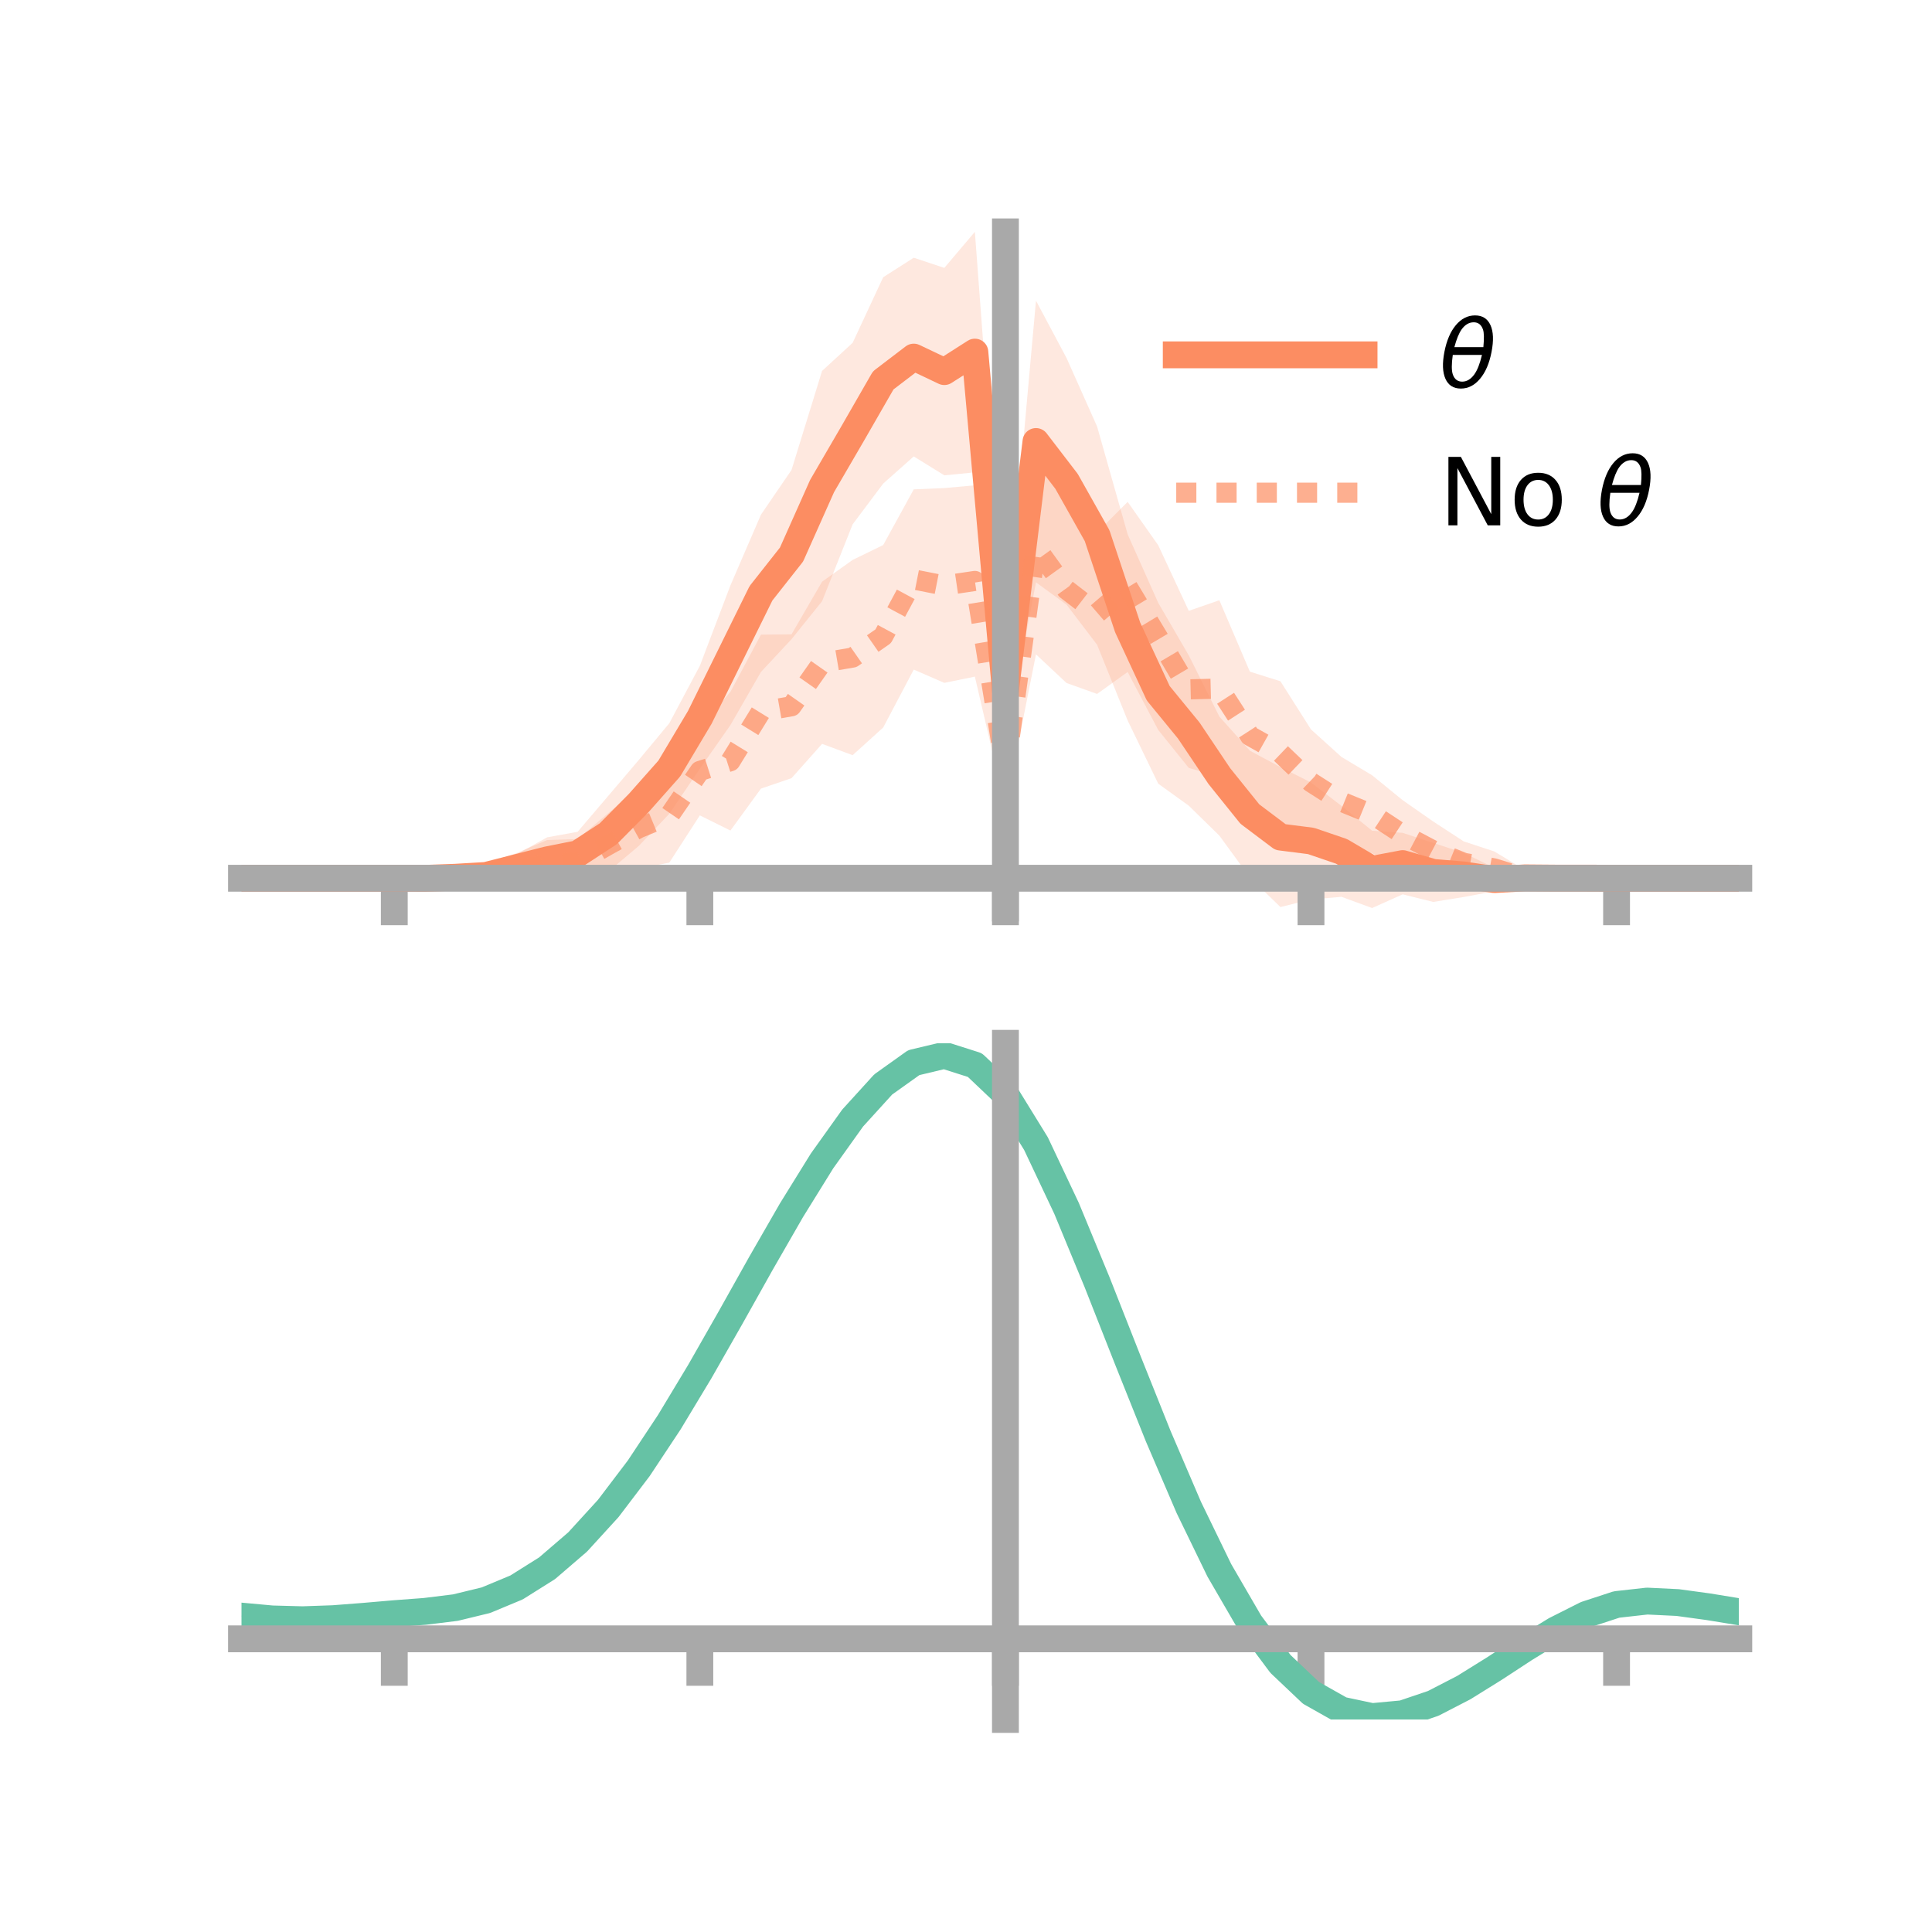 <?xml version="1.0" encoding="utf-8" standalone="no"?>
<!DOCTYPE svg PUBLIC "-//W3C//DTD SVG 1.1//EN"
  "http://www.w3.org/Graphics/SVG/1.1/DTD/svg11.dtd">
<!-- Created with matplotlib (https://matplotlib.org/) -->
<svg height="144pt" version="1.1" viewBox="0 0 144 144" width="144pt" xmlns="http://www.w3.org/2000/svg" xmlns:xlink="http://www.w3.org/1999/xlink">
 <defs>
  <style type="text/css">*{stroke-linecap:butt;stroke-linejoin:round;}</style>
 </defs>
 <g id="figure_1">
  <g id="patch_1">
   <path d="M 0 144 
L 144 144 
L 144 0 
L 0 0 
z
" style="fill:none;"/>
  </g>
  <g id="axes_1">
   <g id="patch_2">
    <path d="M 18 67.68 
L 129.6 67.68 
L 129.6 17.28 
L 18 17.28 
z
" style="fill:none;"/>
   </g>
   <g id="PolyCollection_1">
    <path clip-path="url(#pb3db4ac622)" d="M 18 65.459 
L 18 65.459 
L 20.278 65.459 
L 22.555 65.459 
L 24.833 65.459 
L 27.11 65.459 
L 29.388 65.459 
L 31.665 65.428 
L 33.943 64.973 
L 36.22 64.674 
L 38.498 63.682 
L 40.776 62.411 
L 43.053 61.998 
L 45.331 59.326 
L 47.608 56.647 
L 49.886 53.905 
L 52.163 49.625 
L 54.441 43.634 
L 56.718 38.36 
L 58.996 35.027 
L 61.273 27.646 
L 63.551 25.55 
L 65.829 20.662 
L 68.106 19.21 
L 70.384 19.968 
L 72.661 17.28 
L 74.939 47.672 
L 77.216 22.41 
L 79.494 26.684 
L 81.771 31.79 
L 84.049 39.827 
L 86.327 44.931 
L 88.604 48.85 
L 90.882 53.409 
L 93.159 55.954 
L 95.437 57.175 
L 97.714 58.323 
L 99.992 60.071 
L 102.269 61.917 
L 104.547 62.076 
L 106.824 62.826 
L 109.102 63.571 
L 111.38 64.688 
L 113.657 64.817 
L 115.935 65.099 
L 118.212 65.344 
L 120.49 65.459 
L 122.767 65.459 
L 125.045 65.459 
L 127.322 65.459 
L 129.6 65.459 
L 129.6 65.459 
L 129.6 65.459 
L 127.322 65.459 
L 125.045 65.459 
L 122.767 65.459 
L 120.49 65.459 
L 118.212 65.555 
L 115.935 65.799 
L 113.657 66.044 
L 111.38 66.433 
L 109.102 66.856 
L 106.824 67.225 
L 104.547 66.659 
L 102.269 67.68 
L 99.992 66.844 
L 97.714 67.037 
L 95.437 67.607 
L 93.159 65.397 
L 90.882 62.281 
L 88.604 60.052 
L 86.327 58.409 
L 84.049 53.701 
L 81.771 48.056 
L 79.494 45.068 
L 77.216 43.403 
L 74.939 55.34 
L 72.661 35.208 
L 70.384 35.428 
L 68.106 34.02 
L 65.829 36.043 
L 63.551 39.081 
L 61.273 44.811 
L 58.996 47.64 
L 56.718 50.082 
L 54.441 54.044 
L 52.163 57.294 
L 49.886 60.655 
L 47.608 63.052 
L 45.331 64.974 
L 43.053 65.274 
L 40.776 65.771 
L 38.498 65.659 
L 36.22 65.827 
L 33.943 65.797 
L 31.665 65.506 
L 29.388 65.459 
L 27.11 65.459 
L 24.833 65.459 
L 22.555 65.459 
L 20.278 65.459 
L 18 65.459 
z
" style="fill:#fc8d62;fill-opacity:0.2;"/>
   </g>
   <g id="PolyCollection_2">
    <path clip-path="url(#pb3db4ac622)" d="M 18 65.459 
L 18 65.459 
L 20.278 65.459 
L 22.555 65.459 
L 24.833 65.459 
L 27.11 65.459 
L 29.388 65.459 
L 31.665 65.319 
L 33.943 64.744 
L 36.22 64.355 
L 38.498 63.582 
L 40.776 62.612 
L 43.053 62.537 
L 45.331 60.614 
L 47.608 58.708 
L 49.886 57.289 
L 52.163 54.151 
L 54.441 51.569 
L 56.718 47.303 
L 58.996 47.281 
L 61.273 43.355 
L 63.551 41.734 
L 65.829 40.623 
L 68.106 36.474 
L 70.384 36.378 
L 72.661 36.171 
L 74.939 54.362 
L 77.216 32.822 
L 79.494 36.998 
L 81.771 39.69 
L 84.049 37.407 
L 86.327 40.638 
L 88.604 45.528 
L 90.882 44.737 
L 93.159 50.06 
L 95.437 50.778 
L 97.714 54.368 
L 99.992 56.423 
L 102.269 57.784 
L 104.547 59.641 
L 106.824 61.23 
L 109.102 62.715 
L 111.38 63.463 
L 113.657 64.844 
L 115.935 65.119 
L 118.212 65.421 
L 120.49 65.459 
L 122.767 65.459 
L 125.045 65.459 
L 127.322 65.459 
L 129.6 65.459 
L 129.6 65.459 
L 129.6 65.459 
L 127.322 65.459 
L 125.045 65.459 
L 122.767 65.459 
L 120.49 65.459 
L 118.212 65.522 
L 115.935 65.844 
L 113.657 66.021 
L 111.38 65.997 
L 109.102 65.905 
L 106.824 65.547 
L 104.547 64.733 
L 102.269 63.595 
L 99.992 63.096 
L 97.714 62.238 
L 95.437 61.472 
L 93.159 59.634 
L 90.882 57.91 
L 88.604 57.234 
L 86.327 54.406 
L 84.049 50.085 
L 81.771 51.722 
L 79.494 50.908 
L 77.216 48.773 
L 74.939 60.215 
L 72.661 50.432 
L 70.384 50.897 
L 68.106 49.907 
L 65.829 54.223 
L 63.551 56.287 
L 61.273 55.443 
L 58.996 58 
L 56.718 58.778 
L 54.441 61.904 
L 52.163 60.773 
L 49.886 64.296 
L 47.608 64.749 
L 45.331 65.364 
L 43.053 66.041 
L 40.776 66.149 
L 38.498 66.231 
L 36.22 65.791 
L 33.943 65.794 
L 31.665 65.562 
L 29.388 65.459 
L 27.11 65.459 
L 24.833 65.459 
L 22.555 65.459 
L 20.278 65.459 
L 18 65.459 
z
" style="fill:#fc8d62;fill-opacity:0.2;"/>
   </g>
   <g id="matplotlib.axis_1">
    <g id="xtick_1">
     <g id="line2d_1">
      <defs>
       <path d="M 0 0 
L 0 3.5 
" id="mfdf3fbc14f" style="stroke:#a9a9a9;stroke-width:2;"/>
      </defs>
      <g>
       <use style="fill:#a9a9a9;stroke:#a9a9a9;stroke-width:2;" x="29.388" xlink:href="#mfdf3fbc14f" y="65.459"/>
      </g>
     </g>
    </g>
    <g id="xtick_2">
     <g id="line2d_2">
      <g>
       <use style="fill:#a9a9a9;stroke:#a9a9a9;stroke-width:2;" x="52.163" xlink:href="#mfdf3fbc14f" y="65.459"/>
      </g>
     </g>
    </g>
    <g id="xtick_3">
     <g id="line2d_3">
      <g>
       <use style="fill:#a9a9a9;stroke:#a9a9a9;stroke-width:2;" x="74.939" xlink:href="#mfdf3fbc14f" y="65.459"/>
      </g>
     </g>
    </g>
    <g id="xtick_4">
     <g id="line2d_4">
      <g>
       <use style="fill:#a9a9a9;stroke:#a9a9a9;stroke-width:2;" x="97.714" xlink:href="#mfdf3fbc14f" y="65.459"/>
      </g>
     </g>
    </g>
    <g id="xtick_5">
     <g id="line2d_5">
      <g>
       <use style="fill:#a9a9a9;stroke:#a9a9a9;stroke-width:2;" x="120.49" xlink:href="#mfdf3fbc14f" y="65.459"/>
      </g>
     </g>
    </g>
   </g>
   <g id="matplotlib.axis_2"/>
   <g id="line2d_6">
    <path clip-path="url(#pb3db4ac622)" d="M 18 65.459 
L 20.278 65.459 
L 22.555 65.459 
L 24.833 65.459 
L 27.11 65.459 
L 29.388 65.459 
L 31.665 65.467 
L 33.943 65.385 
L 36.22 65.251 
L 38.498 64.67 
L 40.776 64.091 
L 43.053 63.636 
L 45.331 62.15 
L 47.608 59.849 
L 49.886 57.28 
L 52.163 53.459 
L 54.441 48.839 
L 56.718 44.221 
L 58.996 41.333 
L 61.273 36.228 
L 63.551 32.315 
L 65.829 28.353 
L 68.106 26.615 
L 70.384 27.698 
L 72.661 26.244 
L 74.939 51.506 
L 77.216 32.907 
L 79.494 35.876 
L 81.771 39.923 
L 84.049 46.764 
L 86.327 51.67 
L 88.604 54.451 
L 90.882 57.845 
L 93.159 60.676 
L 95.437 62.391 
L 97.714 62.68 
L 99.992 63.457 
L 102.269 64.799 
L 104.547 64.367 
L 106.824 65.025 
L 109.102 65.214 
L 111.38 65.561 
L 113.657 65.431 
L 115.935 65.449 
L 118.212 65.449 
L 120.49 65.459 
L 122.767 65.459 
L 125.045 65.459 
L 127.322 65.459 
L 129.6 65.459 
" style="fill:none;stroke:#fc8d62;stroke-linecap:square;stroke-width:2;"/>
   </g>
   <g id="line2d_7">
    <path clip-path="url(#pb3db4ac622)" d="M 18 65.459 
L 20.278 65.459 
L 22.555 65.459 
L 24.833 65.459 
L 27.11 65.459 
L 29.388 65.459 
L 31.665 65.44 
L 33.943 65.269 
L 36.22 65.073 
L 38.498 64.907 
L 40.776 64.381 
L 43.053 64.289 
L 45.331 62.989 
L 47.608 61.728 
L 49.886 60.792 
L 52.163 57.462 
L 54.441 56.737 
L 56.718 53.04 
L 58.996 52.64 
L 61.273 49.399 
L 63.551 49.01 
L 65.829 47.423 
L 68.106 43.19 
L 70.384 43.638 
L 72.661 43.301 
L 74.939 57.289 
L 77.216 40.798 
L 79.494 43.953 
L 81.771 45.706 
L 84.049 43.746 
L 86.327 47.522 
L 88.604 51.381 
L 90.882 51.323 
L 93.159 54.847 
L 95.437 56.125 
L 97.714 58.303 
L 99.992 59.76 
L 102.269 60.689 
L 104.547 62.187 
L 106.824 63.389 
L 109.102 64.31 
L 111.38 64.73 
L 113.657 65.432 
L 115.935 65.482 
L 118.212 65.471 
L 120.49 65.459 
L 122.767 65.459 
L 125.045 65.459 
L 127.322 65.459 
L 129.6 65.459 
" style="fill:none;stroke:#fc8d62;stroke-dasharray:1.5,1.5;stroke-dashoffset:0;stroke-opacity:0.7;stroke-width:1.5;"/>
   </g>
   <g id="patch_3">
    <path d="M 74.939 67.68 
L 74.939 17.28 
" style="fill:none;stroke:#a9a9a9;stroke-linecap:square;stroke-linejoin:miter;stroke-width:2;"/>
   </g>
   <g id="patch_4">
    <path d="M 129.6 67.68 
L 129.6 17.28 
" style="fill:none;"/>
   </g>
   <g id="patch_5">
    <path d="M 18 65.459 
L 129.6 65.459 
" style="fill:none;stroke:#a9a9a9;stroke-linecap:square;stroke-linejoin:miter;stroke-width:2;"/>
   </g>
   <g id="patch_6">
    <path d="M 18 17.28 
L 129.6 17.28 
" style="fill:none;"/>
   </g>
   <g id="legend_1">
    <g id="line2d_8">
     <path d="M 87.67 26.449 
L 101.67 26.449 
" style="fill:none;stroke:#fc8d62;stroke-linecap:square;stroke-width:2;"/>
    </g>
    <g id="line2d_9"/>
    <g id="text_1">
     <!-- $\theta$ -->
     <g transform="translate(107.27 28.899)scale(0.07 -0.07)">
      <defs>
       <path d="M 45.516 34.672 
L 14.453 34.672 
Q 12.359 20.062 14.5 13.875 
Q 17.188 6.25 24.469 6.25 
Q 31.781 6.25 37.359 13.922 
Q 42.234 20.656 45.516 34.672 
z
M 47.016 42.969 
Q 48.344 56.844 46.625 61.719 
Q 43.953 69.438 36.766 69.438 
Q 29.297 69.438 23.828 61.812 
Q 19.531 55.672 16.156 42.969 
z
M 38.188 76.766 
Q 49.906 76.766 54.594 66.406 
Q 59.281 56.109 55.719 37.844 
Q 52.203 19.625 43.453 9.281 
Q 34.766 -1.125 23.047 -1.125 
Q 11.281 -1.125 6.641 9.281 
Q 2 19.625 5.516 37.844 
Q 9.078 56.109 17.719 66.406 
Q 26.422 76.766 38.188 76.766 
z
" id="DejaVuSans-Oblique-952"/>
      </defs>
      <use transform="translate(0 0.234)" xlink:href="#DejaVuSans-Oblique-952"/>
     </g>
    </g>
    <g id="line2d_10">
     <path d="M 87.67 36.724 
L 101.67 36.724 
" style="fill:none;stroke:#fc8d62;stroke-dasharray:1.5,1.5;stroke-dashoffset:0;stroke-opacity:0.7;stroke-width:1.5;"/>
    </g>
    <g id="line2d_11"/>
    <g id="text_2">
     <!-- No $\theta$ -->
     <g transform="translate(107.27 39.174)scale(0.07 -0.07)">
      <defs>
       <path d="M 9.812 72.906 
L 23.094 72.906 
L 55.422 11.922 
L 55.422 72.906 
L 64.984 72.906 
L 64.984 0 
L 51.703 0 
L 19.391 60.984 
L 19.391 0 
L 9.812 0 
z
" id="DejaVuSans-78"/>
       <path d="M 30.609 48.391 
Q 23.391 48.391 19.188 42.75 
Q 14.984 37.109 14.984 27.297 
Q 14.984 17.484 19.156 11.844 
Q 23.344 6.203 30.609 6.203 
Q 37.797 6.203 41.984 11.859 
Q 46.188 17.531 46.188 27.297 
Q 46.188 37.016 41.984 42.703 
Q 37.797 48.391 30.609 48.391 
z
M 30.609 56 
Q 42.328 56 49.016 48.375 
Q 55.719 40.766 55.719 27.297 
Q 55.719 13.875 49.016 6.219 
Q 42.328 -1.422 30.609 -1.422 
Q 18.844 -1.422 12.172 6.219 
Q 5.516 13.875 5.516 27.297 
Q 5.516 40.766 12.172 48.375 
Q 18.844 56 30.609 56 
z
" id="DejaVuSans-111"/>
       <path id="DejaVuSans-32"/>
      </defs>
      <use transform="translate(0 0.234)" xlink:href="#DejaVuSans-78"/>
      <use transform="translate(74.805 0.234)" xlink:href="#DejaVuSans-111"/>
      <use transform="translate(135.986 0.234)" xlink:href="#DejaVuSans-32"/>
      <use transform="translate(167.773 0.234)" xlink:href="#DejaVuSans-Oblique-952"/>
     </g>
    </g>
   </g>
  </g>
  <g id="axes_2">
   <g id="patch_7">
    <path d="M 18 128.16 
L 129.6 128.16 
L 129.6 77.76 
L 18 77.76 
z
" style="fill:none;"/>
   </g>
   <g id="PolyCollection_3">
    <path clip-path="url(#pf45b57782b)" d="M 18 120.492 
L 18 120.418 
L 20.278 120.637 
L 22.555 120.698 
L 24.833 120.611 
L 27.11 120.425 
L 29.388 120.22 
L 31.665 120.045 
L 33.943 119.76 
L 36.22 119.201 
L 38.498 118.241 
L 40.776 116.79 
L 43.053 114.795 
L 45.331 112.25 
L 47.608 109.185 
L 49.886 105.669 
L 52.163 101.802 
L 54.441 97.714 
L 56.718 93.559 
L 58.996 89.513 
L 61.273 85.765 
L 63.551 82.513 
L 65.829 79.961 
L 68.106 78.311 
L 70.384 77.76 
L 72.661 78.498 
L 74.939 80.694 
L 77.216 84.44 
L 79.494 89.331 
L 81.771 94.919 
L 84.049 100.783 
L 86.327 106.559 
L 88.604 111.946 
L 90.882 116.708 
L 93.159 120.682 
L 95.437 123.772 
L 97.714 125.949 
L 99.992 127.241 
L 102.269 127.728 
L 104.547 127.524 
L 106.824 126.766 
L 109.102 125.61 
L 111.38 124.219 
L 113.657 122.756 
L 115.935 121.381 
L 118.212 120.246 
L 120.49 119.505 
L 122.767 119.253 
L 125.045 119.37 
L 127.322 119.692 
L 129.6 120.078 
L 129.6 120.181 
L 129.6 120.181 
L 127.322 119.822 
L 125.045 119.521 
L 122.767 119.417 
L 120.49 119.675 
L 118.212 120.425 
L 115.935 121.585 
L 113.657 123.004 
L 111.38 124.518 
L 109.102 125.959 
L 106.824 127.155 
L 104.547 127.94 
L 102.269 128.16 
L 99.992 127.682 
L 97.714 126.405 
L 95.437 124.265 
L 93.159 121.246 
L 90.882 117.379 
L 88.604 112.756 
L 86.327 107.528 
L 84.049 101.921 
L 81.771 96.224 
L 79.494 90.793 
L 77.216 86.037 
L 74.939 82.398 
L 72.661 80.27 
L 70.384 79.56 
L 68.106 80.097 
L 65.829 81.694 
L 63.551 84.156 
L 61.273 87.284 
L 58.996 90.882 
L 56.718 94.759 
L 54.441 98.734 
L 52.163 102.641 
L 49.886 106.334 
L 47.608 109.693 
L 45.331 112.625 
L 43.053 115.066 
L 40.776 116.989 
L 38.498 118.399 
L 36.22 119.338 
L 33.943 119.885 
L 31.665 120.161 
L 29.388 120.326 
L 27.11 120.515 
L 24.833 120.682 
L 22.555 120.753 
L 20.278 120.691 
L 18 120.492 
z
" style="fill:#66c2a5;fill-opacity:0.2;"/>
   </g>
   <g id="matplotlib.axis_3">
    <g id="xtick_6">
     <g id="line2d_12">
      <g>
       <use style="fill:#a9a9a9;stroke:#a9a9a9;stroke-width:2;" x="29.388" xlink:href="#mfdf3fbc14f" y="122.148"/>
      </g>
     </g>
    </g>
    <g id="xtick_7">
     <g id="line2d_13">
      <g>
       <use style="fill:#a9a9a9;stroke:#a9a9a9;stroke-width:2;" x="52.163" xlink:href="#mfdf3fbc14f" y="122.148"/>
      </g>
     </g>
    </g>
    <g id="xtick_8">
     <g id="line2d_14">
      <g>
       <use style="fill:#a9a9a9;stroke:#a9a9a9;stroke-width:2;" x="74.939" xlink:href="#mfdf3fbc14f" y="122.148"/>
      </g>
     </g>
    </g>
    <g id="xtick_9">
     <g id="line2d_15">
      <g>
       <use style="fill:#a9a9a9;stroke:#a9a9a9;stroke-width:2;" x="97.714" xlink:href="#mfdf3fbc14f" y="122.148"/>
      </g>
     </g>
    </g>
    <g id="xtick_10">
     <g id="line2d_16">
      <g>
       <use style="fill:#a9a9a9;stroke:#a9a9a9;stroke-width:2;" x="120.49" xlink:href="#mfdf3fbc14f" y="122.148"/>
      </g>
     </g>
    </g>
   </g>
   <g id="matplotlib.axis_4"/>
   <g id="line2d_17">
    <path clip-path="url(#pf45b57782b)" d="M 18 120.455 
L 20.278 120.664 
L 22.555 120.725 
L 24.833 120.646 
L 27.11 120.47 
L 29.388 120.273 
L 31.665 120.103 
L 33.943 119.822 
L 36.22 119.269 
L 38.498 118.32 
L 40.776 116.889 
L 43.053 114.931 
L 45.331 112.437 
L 47.608 109.439 
L 49.886 106.001 
L 52.163 102.221 
L 54.441 98.224 
L 56.718 94.159 
L 58.996 90.198 
L 61.273 86.524 
L 63.551 83.334 
L 65.829 80.828 
L 68.106 79.204 
L 70.384 78.66 
L 72.661 79.384 
L 74.939 81.546 
L 77.216 85.239 
L 79.494 90.062 
L 81.771 95.571 
L 84.049 101.352 
L 86.327 107.044 
L 88.604 112.351 
L 90.882 117.044 
L 93.159 120.964 
L 95.437 124.019 
L 97.714 126.177 
L 99.992 127.462 
L 102.269 127.944 
L 104.547 127.732 
L 106.824 126.961 
L 109.102 125.785 
L 111.38 124.369 
L 113.657 122.88 
L 115.935 121.483 
L 118.212 120.336 
L 120.49 119.59 
L 122.767 119.335 
L 125.045 119.445 
L 127.322 119.757 
L 129.6 120.129 
" style="fill:none;stroke:#66c2a5;stroke-linecap:square;stroke-width:2;"/>
   </g>
   <g id="patch_8">
    <path d="M 74.939 128.16 
L 74.939 77.76 
" style="fill:none;stroke:#a9a9a9;stroke-linecap:square;stroke-linejoin:miter;stroke-width:2;"/>
   </g>
   <g id="patch_9">
    <path d="M 129.6 128.16 
L 129.6 77.76 
" style="fill:none;"/>
   </g>
   <g id="patch_10">
    <path d="M 18 122.148 
L 129.6 122.148 
" style="fill:none;stroke:#a9a9a9;stroke-linecap:square;stroke-linejoin:miter;stroke-width:2;"/>
   </g>
   <g id="patch_11">
    <path d="M 18 77.76 
L 129.6 77.76 
" style="fill:none;"/>
   </g>
  </g>
 </g>
 <defs>
  <clipPath id="pb3db4ac622">
   <rect height="50.4" width="111.6" x="18" y="17.28"/>
  </clipPath>
  <clipPath id="pf45b57782b">
   <rect height="50.4" width="111.6" x="18" y="77.76"/>
  </clipPath>
 </defs>
</svg>
